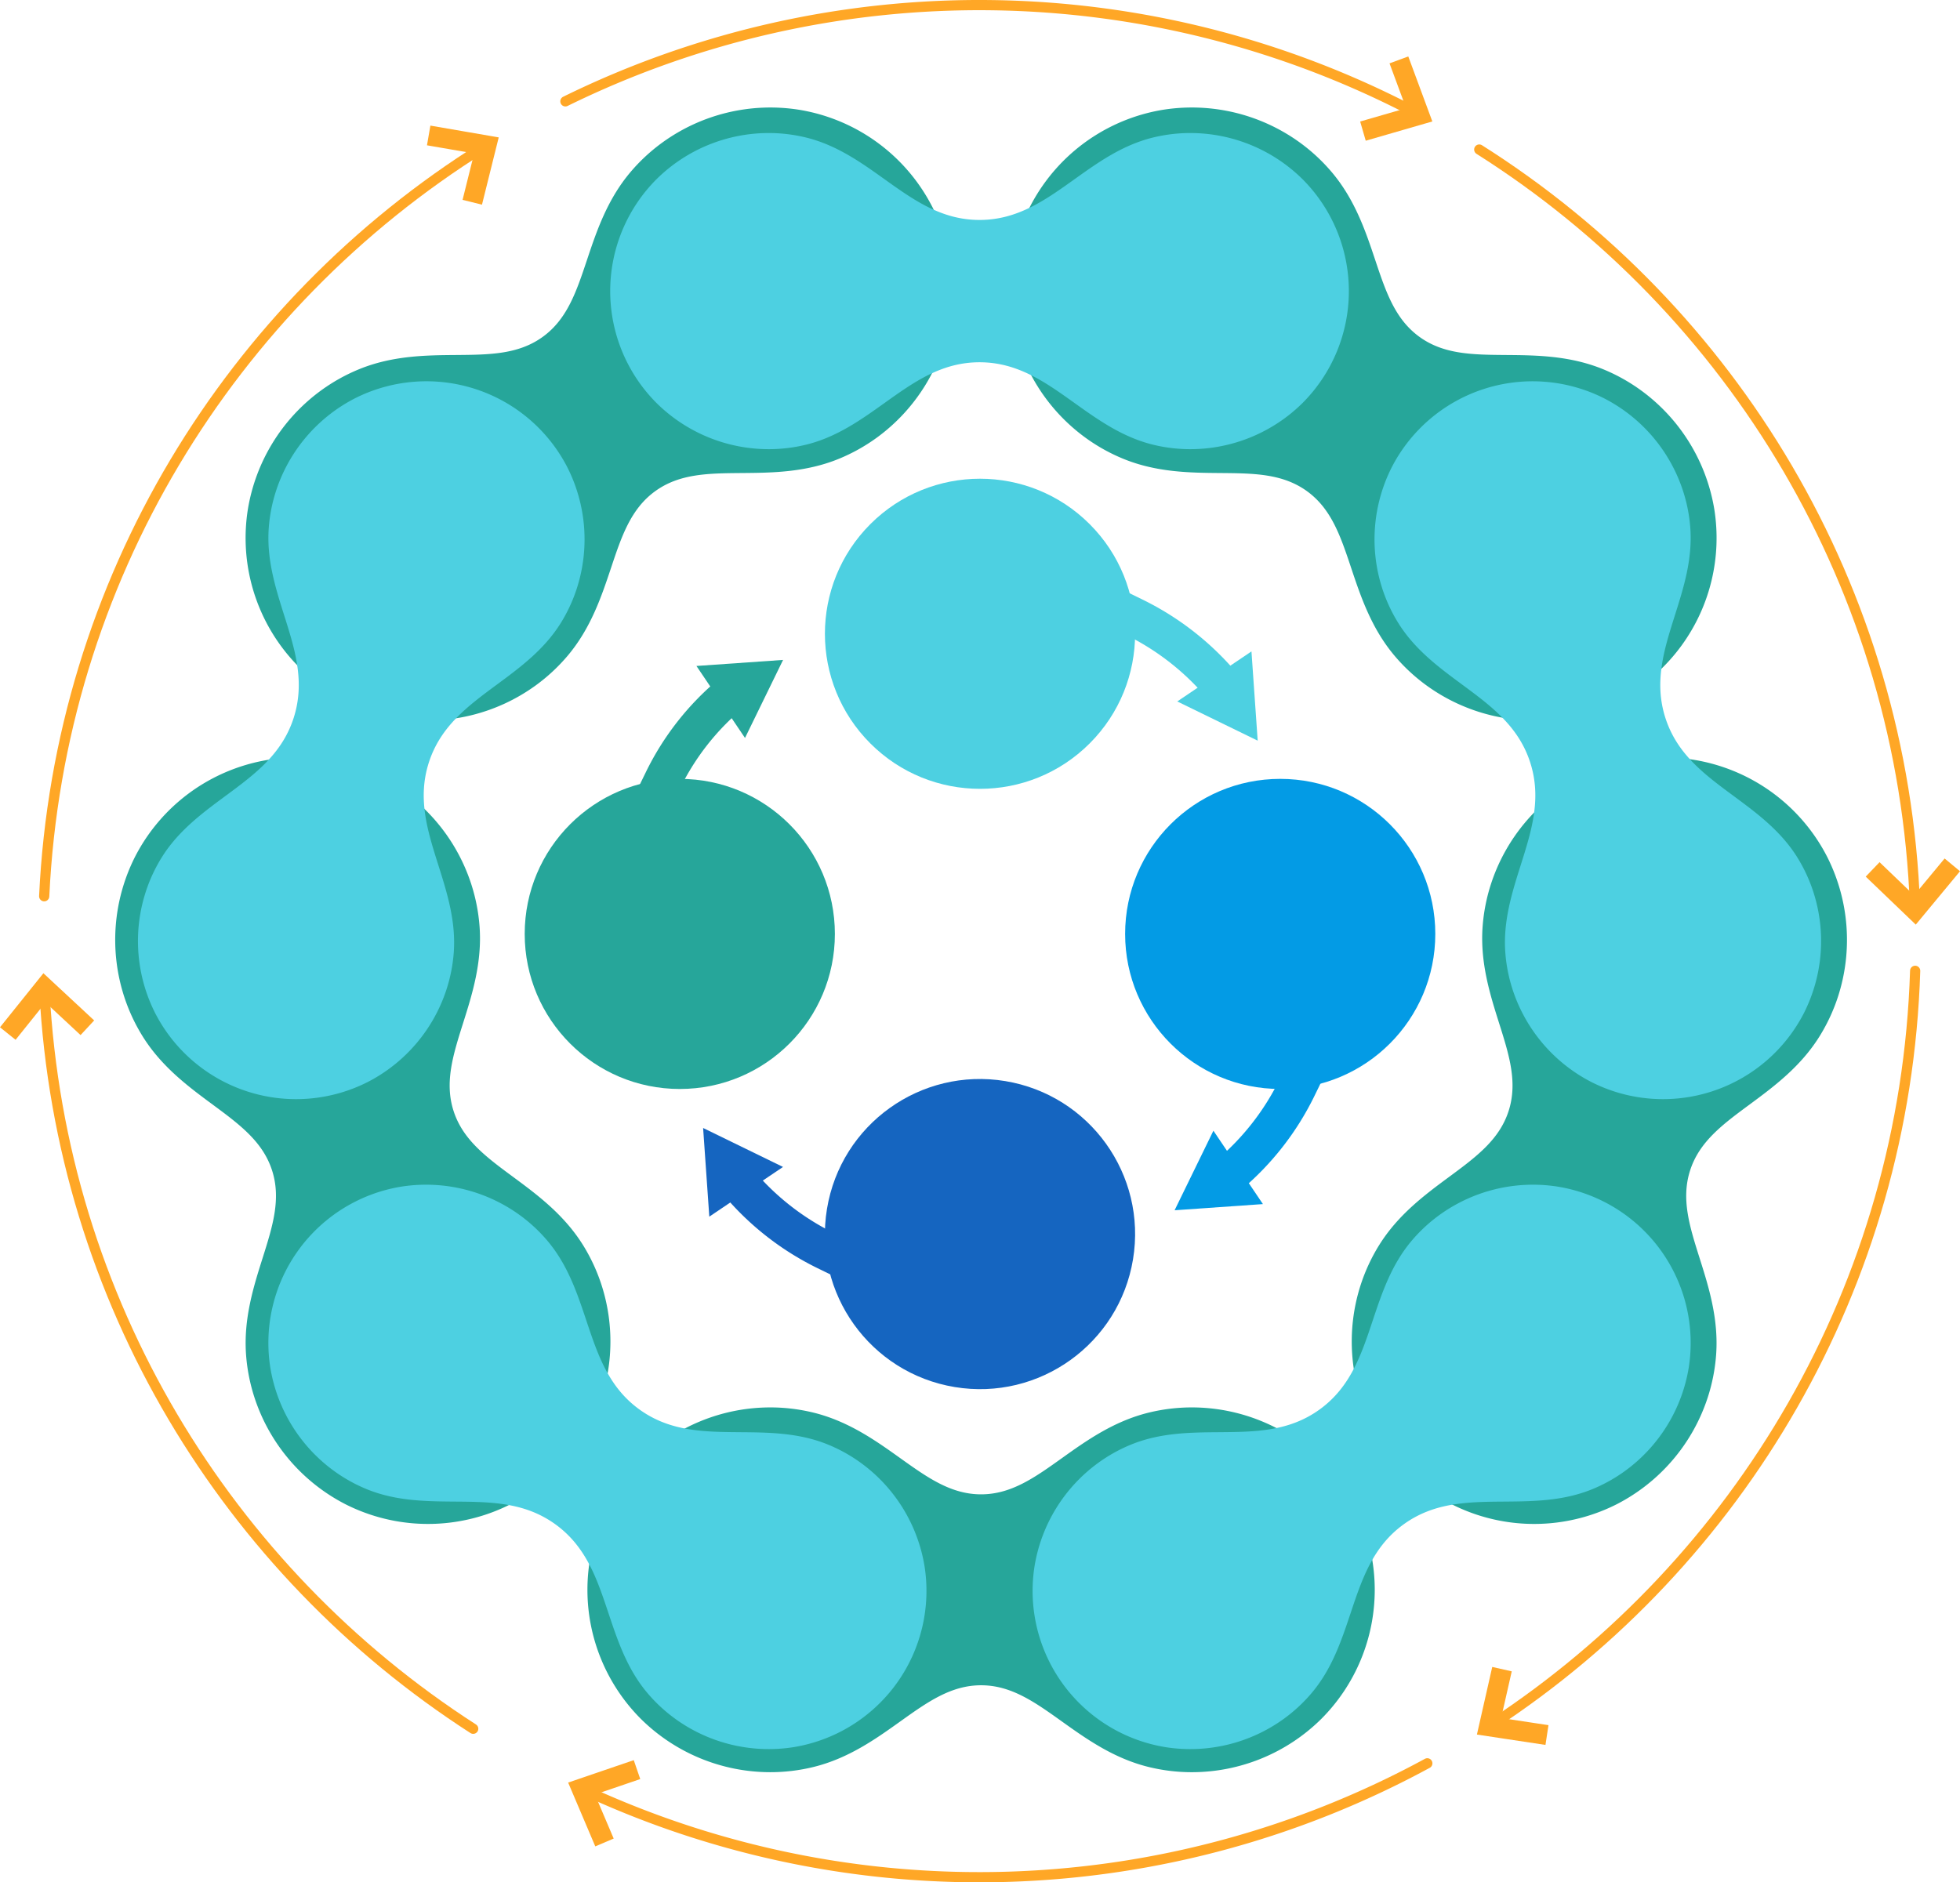 <svg xmlns="http://www.w3.org/2000/svg" width="768.155" height="737.857" viewBox="0 0 768.155 737.857"><g transform="translate(14705.963 19228)"><g transform="translate(-14660.804 -19185.879)"><path d="M572.322,425.646a71.023,71.023,0,0,1-3.29-16.7c-1.044-14.14,2.939-26.75,6.455-37.875,3.951-12.5,7.36-23.288,3.708-34.523s-12.751-17.961-23.288-25.749c-9.388-6.939-20.024-14.8-27.488-26.852a70.978,70.978,0,0,1-7.156-15.444,72.15,72.15,0,0,1,4.189-54.685,71.612,71.612,0,0,1,96.271-31.278,72.152,72.152,0,0,1,35.533,41.775,71.171,71.171,0,0,1,3.287,16.706c1.047,14.134-2.936,26.741-6.452,37.866-3.951,12.5-7.36,23.291-3.708,34.528s12.751,17.964,23.29,25.751c9.388,6.939,20.021,14.8,27.482,26.849a71.036,71.036,0,0,1,7.159,15.444,72.151,72.151,0,0,1-4.192,54.685,71.61,71.61,0,0,1-96.271,31.279A72.146,72.146,0,0,1,572.322,425.646Z" transform="translate(-517.753 80.043)" fill="#26a69a"/><path d="M828.588,425.646a71.17,71.17,0,0,0,3.287-16.7c1.044-14.14-2.939-26.75-6.455-37.875-3.949-12.5-7.357-23.288-3.708-34.523S834.463,318.584,845,310.8c9.388-6.939,20.023-14.8,27.488-26.852a71.045,71.045,0,0,0,7.159-15.444,72.151,72.151,0,0,0-4.192-54.685,71.61,71.61,0,0,0-96.271-31.278,72.148,72.148,0,0,0-35.53,41.775,71.036,71.036,0,0,0-3.29,16.706c-1.047,14.134,2.939,26.741,6.452,37.866,3.952,12.5,7.36,23.291,3.711,34.528s-12.754,17.964-23.291,25.751c-9.391,6.939-20.024,14.8-27.486,26.849a71.068,71.068,0,0,0-7.159,15.444,72.15,72.15,0,0,0,4.192,54.685,71.61,71.61,0,0,0,96.271,31.279A72.15,72.15,0,0,0,828.588,425.646Z" transform="translate(-204.462 80.043)" fill="#26a69a"/><path d="M889.072,195.536a71.051,71.051,0,0,0-14.87-8.288c-13.122-5.363-26.345-5.47-38.013-5.564-13.108-.107-24.422-.2-33.98-7.145s-13.144-17.676-17.294-30.1c-3.7-11.074-7.883-23.619-17.04-34.441A71.081,71.081,0,0,0,755.4,98.417a72.157,72.157,0,0,0-53.3-12.915,71.617,71.617,0,0,0-59.5,81.893A72.157,72.157,0,0,0,671.35,214.1a71.028,71.028,0,0,0,14.867,8.288c13.122,5.363,26.343,5.47,38.008,5.564,13.111.108,24.428.2,33.988,7.142s13.142,17.681,17.294,30.11c3.7,11.071,7.883,23.613,17.039,34.435a70.991,70.991,0,0,0,12.477,11.58,72.151,72.151,0,0,0,53.3,12.912,71.608,71.608,0,0,0,59.5-81.893A72.153,72.153,0,0,0,889.072,195.536Z" transform="translate(-291.106 -84.647)" fill="#26a69a"/><path d="M654.843,264.8a70.974,70.974,0,0,1,16.9,2.037c13.767,3.375,24.53,11.06,34.025,17.843,10.664,7.617,19.874,14.194,31.689,14.194s21.022-6.577,31.683-14.191c9.5-6.786,20.261-14.471,34.031-17.846a70.952,70.952,0,0,1,16.9-2.037,72.158,72.158,0,0,1,50.714,20.884,71.61,71.61,0,0,1,0,101.227,72.149,72.149,0,0,1-50.714,20.883,71.09,71.09,0,0,1-16.9-2.034c-13.767-3.374-24.527-11.06-34.019-17.84-10.67-7.62-19.879-14.2-31.694-14.2s-21.025,6.576-31.689,14.191c-9.5,6.786-20.258,14.471-34.028,17.845a71.072,71.072,0,0,1-16.9,2.034,72.138,72.138,0,0,1-50.711-20.886,71.607,71.607,0,0,1,0-101.224A72.147,72.147,0,0,1,654.843,264.8Z" transform="translate(-398.114 244.779)" fill="#26a69a"/><path d="M565.459,195.536a71.12,71.12,0,0,1,14.87-8.288c13.125-5.363,26.348-5.47,38.016-5.564,13.1-.107,24.419-.2,33.98-7.145s13.142-17.676,17.291-30.1c3.7-11.074,7.886-23.619,17.042-34.441a71,71,0,0,1,12.477-11.58,72.15,72.15,0,0,1,53.3-12.915,71.612,71.612,0,0,1,59.5,81.893A72.165,72.165,0,0,1,783.184,214.1a71.045,71.045,0,0,1-14.87,8.288c-13.122,5.363-26.343,5.47-38.008,5.564-13.111.108-24.428.2-33.986,7.142s-13.145,17.681-17.294,30.11c-3.7,11.071-7.886,23.613-17.039,34.435a71.11,71.11,0,0,1-12.48,11.58,72.136,72.136,0,0,1-53.3,12.912,71.6,71.6,0,0,1-59.5-81.893A72.149,72.149,0,0,1,565.459,195.536Z" transform="translate(-484.732 -84.647)" fill="#26a69a"/></g><g transform="translate(-14651.888 -19175.85)"><g transform="translate(350.603 412.228)"><path d="M670.789,342.825a61.5,61.5,0,0,1,12.87-7.176c11.427-4.67,23.152-4.766,34.489-4.857,14.126-.116,27.471-.224,39.5-8.964s16.256-21.4,20.734-34.8c3.589-10.751,7.3-21.873,15.274-31.3a61.388,61.388,0,0,1,10.8-10.025v0a62.562,62.562,0,0,1,46.208-11.21,62.078,62.078,0,0,1,51.573,70.986,62.562,62.562,0,0,1-24.94,40.483,61.655,61.655,0,0,1-12.873,7.176c-11.428,4.67-23.149,4.763-34.486,4.857-14.129.113-27.474.221-39.5,8.964s-16.259,21.4-20.734,34.8c-3.589,10.754-7.3,21.873-15.274,31.3a61.7,61.7,0,0,1-10.8,10.025,62.55,62.55,0,0,1-46.208,11.21A62.069,62.069,0,0,1,645.849,383.3,62.534,62.534,0,0,1,670.789,342.825Z" transform="translate(-645.071 -233.754)" fill="#4dd0e1"/><path d="M757.423,322.451c-23.073,16.765-50.12,4.184-74.79,14.265a58.182,58.182,0,1,0,66.418,91.417c17.212-20.346,13.605-49.958,36.678-66.721s50.122-4.184,74.791-14.265A58.182,58.182,0,1,0,794.1,255.73C776.889,276.076,780.5,305.689,757.423,322.451Z" transform="translate(-642.602 -231.293)" fill="#4dd0e1"/></g><g transform="translate(0 97.279)"><path d="M693.087,203.718a61.51,61.51,0,0,1-6.195,13.371c-6.5,10.5-15.928,17.464-25.047,24.2-11.36,8.4-22.094,16.327-26.691,30.472s-.574,26.869,3.683,40.341c3.417,10.808,6.95,21.987,6.039,34.3a61.5,61.5,0,0,1-2.848,14.457v0a62.559,62.559,0,0,1-30.792,36.229,62.073,62.073,0,0,1-83.449-27.115,62.548,62.548,0,0,1-3.618-47.41,61.593,61.593,0,0,1,6.195-13.371c6.5-10.5,15.928-17.461,25.047-24.2,11.362-8.4,22.1-16.329,26.69-30.475s.574-26.869-3.683-40.341c-3.414-10.808-6.947-21.987-6.036-34.3a61.346,61.346,0,0,1,2.846-14.457,62.558,62.558,0,0,1,30.795-36.231,62.078,62.078,0,0,1,83.446,27.115A62.55,62.55,0,0,1,693.087,203.718Z" transform="translate(-521.121 -122.409)" fill="#4dd0e1"/><path d="M629.073,268.1c8.814-27.123,38.09-32.843,52.122-55.5a58.182,58.182,0,1,0-107.466-34.919c-1.966,26.577,18.357,48.414,9.544,75.537s-38.09,32.846-52.119,55.5a58.182,58.182,0,1,0,107.466,34.919C640.582,317.065,620.259,295.228,629.073,268.1Z" transform="translate(-518.665 -119.931)" fill="#4dd0e1"/></g><g transform="translate(484.625 97.279)"><path d="M695.5,203.718a61.518,61.518,0,0,0,6.194,13.371c6.5,10.5,15.928,17.464,25.047,24.2,11.362,8.4,22.094,16.327,26.691,30.472s.574,26.869-3.683,40.341c-3.417,10.808-6.95,21.987-6.039,34.3a61.512,61.512,0,0,0,2.848,14.457v0a62.553,62.553,0,0,0,30.795,36.229A62.078,62.078,0,0,0,860.8,369.976a62.55,62.55,0,0,0,3.618-47.41,61.576,61.576,0,0,0-6.195-13.371c-6.5-10.5-15.928-17.464-25.044-24.2-11.365-8.4-22.1-16.327-26.693-30.472s-.574-26.869,3.683-40.341c3.417-10.808,6.95-21.987,6.039-34.3a61.493,61.493,0,0,0-2.848-14.457,62.554,62.554,0,0,0-30.792-36.231,62.08,62.08,0,0,0-83.449,27.115A62.548,62.548,0,0,0,695.5,203.718Z" transform="translate(-692.452 -122.409)" fill="#4dd0e1"/><path d="M754.6,268.1c-8.811-27.123-38.09-32.846-52.122-55.5a58.182,58.182,0,1,1,107.466-34.919c1.966,26.577-18.357,48.414-9.544,75.537s38.09,32.846,52.122,55.5A58.182,58.182,0,1,1,745.06,343.642C743.094,317.065,763.417,295.228,754.6,268.1Z" transform="translate(-689.996 -119.931)" fill="#4dd0e1"/></g><g transform="translate(185.074)"><path d="M648.681,211.943a61.52,61.52,0,0,0,14.632-1.762c11.99-2.936,21.528-9.75,30.755-16.341,11.5-8.211,22.357-15.967,37.23-15.967s25.732,7.756,37.227,15.967c9.227,6.591,18.765,13.4,30.755,16.341a61.517,61.517,0,0,0,14.632,1.762h0a62.57,62.57,0,0,0,43.973-18.092,62.081,62.081,0,0,0,0-87.743,62.558,62.558,0,0,0-43.973-18.092,61.52,61.52,0,0,0-14.632,1.762c-11.99,2.936-21.528,9.75-30.753,16.341-11.5,8.211-22.36,15.967-37.23,15.967s-25.732-7.756-37.23-15.967c-9.227-6.591-18.765-13.4-30.755-16.341a61.522,61.522,0,0,0-14.632-1.762,62.546,62.546,0,0,0-43.97,18.092,62.074,62.074,0,0,0,0,87.743A62.546,62.546,0,0,0,648.681,211.943Z" transform="translate(-586.551 -88.017)" fill="#4dd0e1"/><path d="M728.833,171.591c-28.521,0-43.009,26.077-68.893,32.421a58.181,58.181,0,1,1,0-113c25.884,6.344,40.372,32.421,68.893,32.421s43.006-26.077,68.89-32.421a58.181,58.181,0,1,1,0,113C771.839,197.668,757.351,171.591,728.833,171.591Z" transform="translate(-584.086 -85.551)" fill="#4dd0e1"/></g><g transform="translate(51.088 412.228)"><path d="M771.416,342.825a61.526,61.526,0,0,0-12.873-7.176c-11.428-4.67-23.149-4.766-34.486-4.857-14.129-.116-27.474-.224-39.507-8.964s-16.256-21.4-20.731-34.8c-3.592-10.751-7.3-21.873-15.277-31.3a61.386,61.386,0,0,0-10.8-10.025v0a62.559,62.559,0,0,0-46.208-11.21,62.079,62.079,0,0,0-51.574,70.986,62.564,62.564,0,0,0,24.94,40.483,61.531,61.531,0,0,0,12.873,7.176c11.427,4.67,23.149,4.763,34.486,4.857,14.129.113,27.474.221,39.507,8.964s16.256,21.4,20.731,34.8c3.592,10.751,7.3,21.871,15.277,31.3a61.5,61.5,0,0,0,10.8,10.025,62.544,62.544,0,0,0,46.208,11.21A62.075,62.075,0,0,0,796.356,383.3,62.556,62.556,0,0,0,771.416,342.825Z" transform="translate(-539.183 -233.754)" fill="#4dd0e1"/><path d="M679.841,322.451c23.073,16.765,50.12,4.184,74.791,14.265a58.182,58.182,0,1,1-66.418,91.417c-17.212-20.346-13.605-49.958-36.678-66.721s-50.12-4.184-74.791-14.265a58.182,58.182,0,1,1,66.418-91.417C660.375,276.076,656.768,305.689,679.841,322.451Z" transform="translate(-536.713 -231.293)" fill="#4dd0e1"/></g></g><g transform="translate(-14500.323 -19065.52)"><g transform="translate(235.314 142.833)"><ellipse cx="60.781" cy="60.781" rx="60.781" ry="60.781" fill="#039be5"/><g transform="translate(19.392 111.104)"><g transform="translate(10.312)"><path d="M362.9,365.075l-9.688-11.622,5.811-4.844a97.213,97.213,0,0,0,24.963-31.818l3.317-6.8,13.6,6.633-3.316,6.8a112.472,112.472,0,0,1-28.876,36.809Z" transform="translate(-353.214 -309.991)" fill="#039be5"/></g><g transform="translate(0 26.813)"><path d="M356.13,341.955l-15.209,31.187,34.615-2.417Z" transform="translate(-340.921 -341.955)" fill="#039be5"/></g></g></g><g transform="translate(92.481 0)"><g transform="translate(0 0)"><circle cx="60.781" cy="60.781" r="60.781" transform="translate(0 85.958) rotate(-45)" fill="#4dd0e1"/></g><g transform="translate(136.172 69.237)"><path d="M353.786,138l-4.895-5.873A98.268,98.268,0,0,0,316.735,106.9l-6.873-3.352,6.7-13.743,6.871,3.352a113.651,113.651,0,0,1,37.2,29.182l4.9,5.873Z" transform="translate(-309.862 -89.804)" fill="#4dd0e1"/><g transform="translate(27.098 23.636)"><path d="M342.167,137.593l31.518,15.371-2.443-34.982Z" transform="translate(-342.167 -117.981)" fill="#4dd0e1"/></g></g></g><g transform="translate(0 96.207)"><g transform="translate(0 46.627)"><ellipse cx="60.781" cy="60.781" rx="60.781" ry="60.781" fill="#26a69a"/></g><g transform="translate(44.363)"><g transform="translate(0 2.859)"><path d="M103.5,179.4l-13.339-6.506,3.253-6.67a110.318,110.318,0,0,1,28.324-36.106l5.7-4.751,9.5,11.4-5.7,4.75a95.353,95.353,0,0,0-24.487,31.211Z" transform="translate(-90.164 -125.364)" fill="#26a69a"/></g><g transform="translate(22.941)"><path d="M136.547,152.546l14.919-30.591-33.953,2.371Z" transform="translate(-117.512 -121.955)" fill="#26a69a"/></g></g></g><g transform="translate(69.921 251.404)"><g transform="translate(38.65 0)"><ellipse cx="60.781" cy="60.781" rx="60.781" ry="60.781" transform="translate(0 119.94) rotate(-80.628)" fill="#1565c0"/></g><g transform="translate(0 28.282)"><g transform="translate(2.927 10.353)"><path d="M172.774,400.917l-6.827-3.33a112.931,112.931,0,0,1-36.961-29l-4.864-5.835,11.67-9.727,4.864,5.835a97.642,97.642,0,0,0,31.951,25.069l6.828,3.329Z" transform="translate(-124.122 -353.03)" fill="#1565c0"/></g><path d="M151.947,355.959l-31.314-15.272,2.427,34.756Z" transform="translate(-120.632 -340.687)" fill="#1565c0"/></g></g></g><g transform="translate(-14688.642 -19176.451)"><path d="M230.948,86.949C131.975,148.884,64.662,256.709,58.809,380.62" transform="translate(-58.809 -80.843)" fill="rgba(255,167,38,0)" stroke="#ffa726" stroke-linecap="round" stroke-linejoin="round" stroke-width="4"/><g transform="translate(152.329)"><path d="M138.928,83.764l-.656,3.781L156.9,90.758,152.334,109.1l3.725.923,5.557-22.346Z" transform="translate(-138.271 -83.764)" fill="rgba(255,167,38,0)" stroke="#ffa726" stroke-width="4"/></g></g><g transform="translate(-14484.373 -19226)"><path d="M498.849,100.241a367.651,367.651,0,0,0-333.484-4.6" transform="translate(-165.365 -57.917)" fill="rgba(255,167,38,0)" stroke="#ffa726" stroke-linecap="round" stroke-linejoin="round" stroke-width="4"/><g transform="translate(313.96 22.691)"><path d="M344.335,69.754l-3.6,1.329L347.3,88.81l-18.161,5.255,1.07,3.685,22.117-6.4Z" transform="translate(-329.141 -69.754)" fill="rgba(255,167,38,0)" stroke="#ffa726" stroke-width="4"/></g></g><g transform="translate(-14126.222 -19169.381)"><path d="M522.97,384.191C518.427,259.231,451.4,150.213,352.194,87.452" transform="translate(-352.194 -87.452)" fill="rgba(255,167,38,0)" stroke="#ffa726" stroke-linecap="round" stroke-linejoin="round" stroke-width="4"/><path d="M463.987,236.338l-2.952-2.451-12.06,14.558-13.64-13.093-2.655,2.771L449.3,254.065Z" transform="translate(-278.387 46.83)" fill="none" stroke="#ffa726" stroke-width="4"/></g><g transform="translate(-14124.71 -18847.445)"><path d="M354.8,550.853c96.958-63.562,161.993-171.8,165.842-295.464" transform="translate(-351.314 -255.389)" fill="rgba(255,167,38,0)" stroke="#ffa726" stroke-linecap="round" stroke-linejoin="round" stroke-width="4"/><g transform="translate(0 275.269)"><path d="M375.747,424.883l.577-3.794-18.692-2.823,4.182-18.438-3.743-.845-5.089,22.457Z" transform="translate(-352.983 -398.982)" fill="rgba(255,167,38,0)" stroke="#ffa726" stroke-width="4"/></g></g><g transform="translate(-14480.614 -18536.783)"><path d="M169.286,427.964a367.667,367.667,0,0,0,330.279-10.519" transform="translate(-165.528 -417.445)" fill="rgba(255,167,38,0)" stroke="#ffa726" stroke-linecap="round" stroke-linejoin="round" stroke-width="4"/><g transform="translate(0 1.3)"><path d="M176.333,446.757l3.533-1.5-7.4-17.4,17.892-6.11-1.244-3.63-21.789,7.446Z" transform="translate(-167.326 -418.123)" fill="rgba(255,167,38,0)" stroke="#ffa726" stroke-width="4"/></g></g><g transform="translate(-14703.152 -18843.57)"><path d="M58.863,259.577c6.4,121.373,71.794,227.111,168.033,289.078" transform="translate(-44.249 -255.423)" fill="rgba(255,167,38,0)" stroke="#ffa726" stroke-linecap="round" stroke-linejoin="round" stroke-width="4"/><g transform="translate(0 0)"><path d="M51.24,275.364l2.99,2.4,11.831-14.744L79.9,275.9l2.611-2.812L65.653,257.41Z" transform="translate(-51.24 -257.41)" fill="rgba(255,167,38,0)" stroke="#ffa726" stroke-width="4"/></g></g></g></svg>